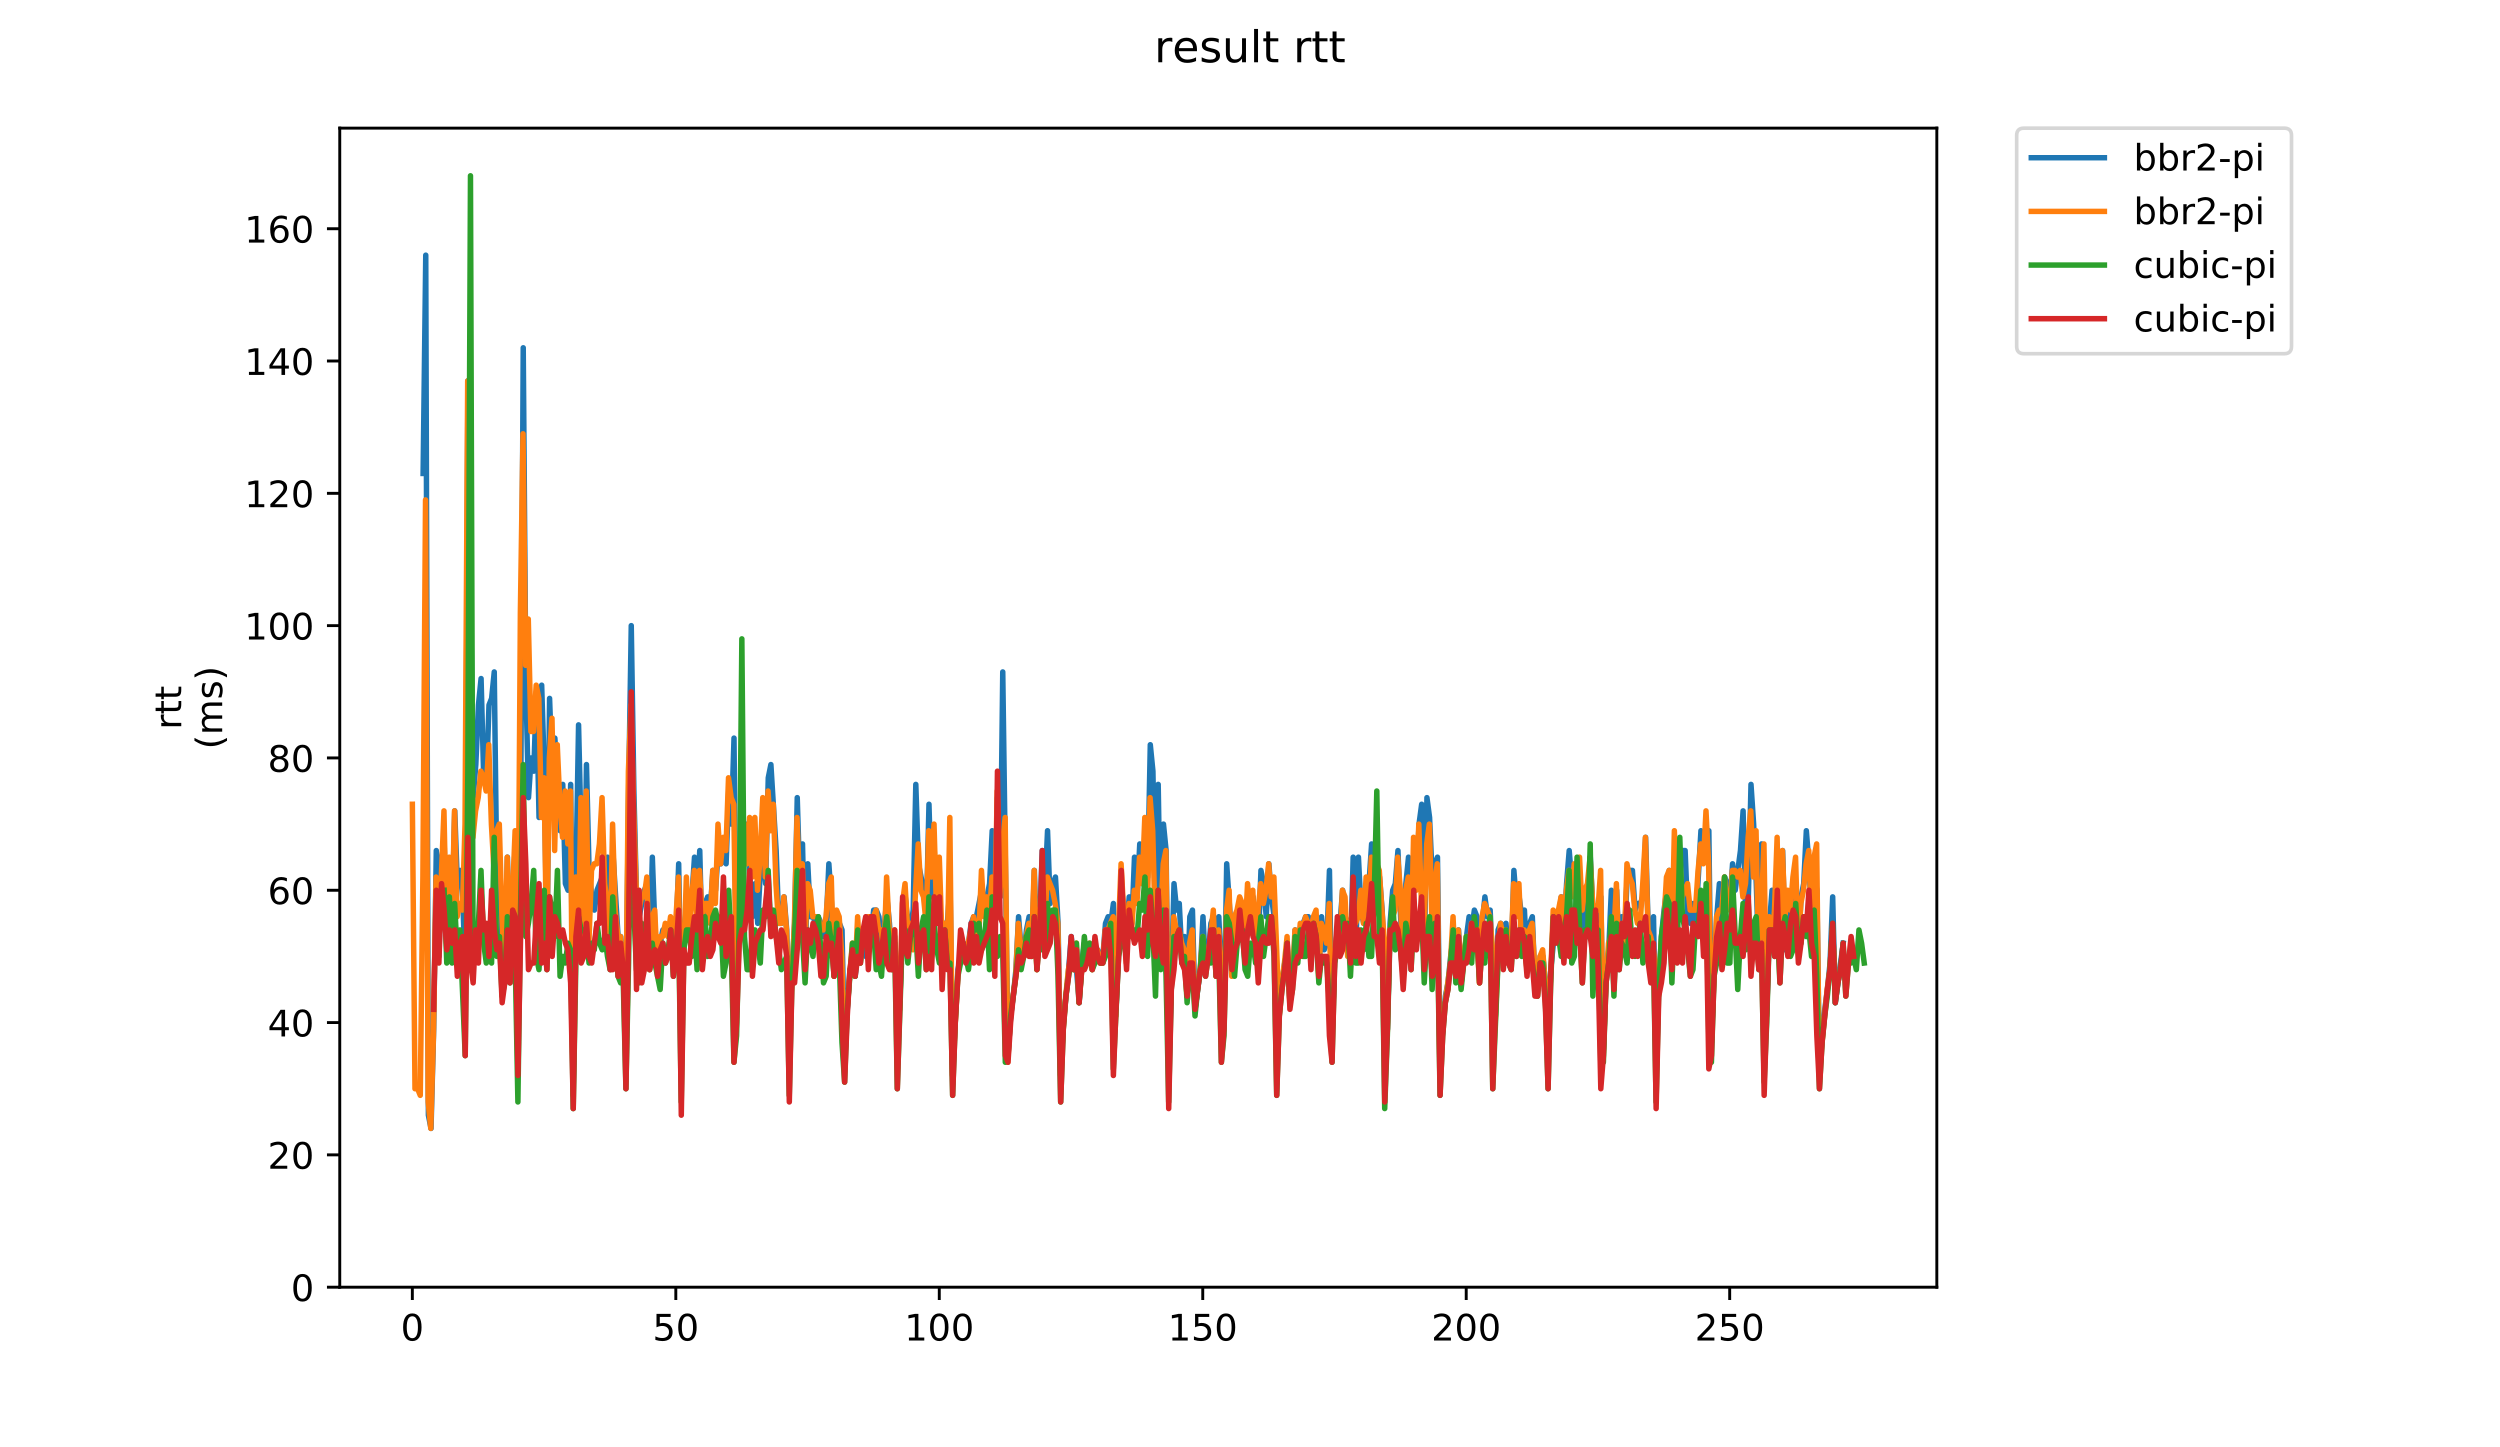<?xml version="1.0" encoding="utf-8" standalone="no"?>
<!DOCTYPE svg PUBLIC "-//W3C//DTD SVG 1.1//EN"
  "http://www.w3.org/Graphics/SVG/1.1/DTD/svg11.dtd">
<!-- Created with matplotlib (https://matplotlib.org/) -->
<svg height="396pt" version="1.1" viewBox="0 0 684 396" width="684pt" xmlns="http://www.w3.org/2000/svg" xmlns:xlink="http://www.w3.org/1999/xlink">
 <defs>
  <style type="text/css">
*{stroke-linecap:butt;stroke-linejoin:round;}
  </style>
 </defs>
 <g id="figure_1">
  <g id="patch_1">
   <path d="M 0 396 
L 684 396 
L 684 0 
L 0 0 
z
" style="fill:#ffffff;"/>
  </g>
  <g id="axes_1">
   <g id="patch_2">
    <path d="M 92.957 352.174 
L 529.913 352.174 
L 529.913 35.062 
L 92.957 35.062 
z
" style="fill:#ffffff;"/>
   </g>
   <g id="matplotlib.axis_1">
    <g id="xtick_1">
     <g id="line2d_1">
      <defs>
       <path d="M 0 0 
L 0 3.5 
" id="md318e34981" style="stroke:#000000;stroke-width:0.8;"/>
      </defs>
      <g>
       <use style="stroke:#000000;stroke-width:0.8;" x="112.816" xlink:href="#md318e34981" y="352.174"/>
      </g>
     </g>
     <g id="text_1">
      <!-- 0 -->
      <defs>
       <path d="M 31.781 66.406 
Q 24.172 66.406 20.328 58.906 
Q 16.5 51.422 16.5 36.375 
Q 16.5 21.391 20.328 13.891 
Q 24.172 6.391 31.781 6.391 
Q 39.453 6.391 43.281 13.891 
Q 47.125 21.391 47.125 36.375 
Q 47.125 51.422 43.281 58.906 
Q 39.453 66.406 31.781 66.406 
z
M 31.781 74.219 
Q 44.047 74.219 50.516 64.516 
Q 56.984 54.828 56.984 36.375 
Q 56.984 17.969 50.516 8.266 
Q 44.047 -1.422 31.781 -1.422 
Q 19.531 -1.422 13.062 8.266 
Q 6.594 17.969 6.594 36.375 
Q 6.594 54.828 13.062 64.516 
Q 19.531 74.219 31.781 74.219 
z
" id="DejaVuSans-48"/>
      </defs>
      <g transform="translate(109.635 366.773)scale(0.1 -0.1)">
       <use xlink:href="#DejaVuSans-48"/>
      </g>
     </g>
    </g>
    <g id="xtick_2">
     <g id="line2d_2">
      <g>
       <use style="stroke:#000000;stroke-width:0.8;" x="184.901" xlink:href="#md318e34981" y="352.174"/>
      </g>
     </g>
     <g id="text_2">
      <!-- 50 -->
      <defs>
       <path d="M 10.797 72.906 
L 49.516 72.906 
L 49.516 64.594 
L 19.828 64.594 
L 19.828 46.734 
Q 21.969 47.469 24.109 47.828 
Q 26.266 48.188 28.422 48.188 
Q 40.625 48.188 47.75 41.5 
Q 54.891 34.812 54.891 23.391 
Q 54.891 11.625 47.562 5.094 
Q 40.234 -1.422 26.906 -1.422 
Q 22.312 -1.422 17.547 -0.641 
Q 12.797 0.141 7.719 1.703 
L 7.719 11.625 
Q 12.109 9.234 16.797 8.062 
Q 21.484 6.891 26.703 6.891 
Q 35.156 6.891 40.078 11.328 
Q 45.016 15.766 45.016 23.391 
Q 45.016 31 40.078 35.438 
Q 35.156 39.891 26.703 39.891 
Q 22.75 39.891 18.812 39.016 
Q 14.891 38.141 10.797 36.281 
z
" id="DejaVuSans-53"/>
      </defs>
      <g transform="translate(178.539 366.773)scale(0.1 -0.1)">
       <use xlink:href="#DejaVuSans-53"/>
       <use x="63.623" xlink:href="#DejaVuSans-48"/>
      </g>
     </g>
    </g>
    <g id="xtick_3">
     <g id="line2d_3">
      <g>
       <use style="stroke:#000000;stroke-width:0.8;" x="256.986" xlink:href="#md318e34981" y="352.174"/>
      </g>
     </g>
     <g id="text_3">
      <!-- 100 -->
      <defs>
       <path d="M 12.406 8.297 
L 28.516 8.297 
L 28.516 63.922 
L 10.984 60.406 
L 10.984 69.391 
L 28.422 72.906 
L 38.281 72.906 
L 38.281 8.297 
L 54.391 8.297 
L 54.391 0 
L 12.406 0 
z
" id="DejaVuSans-49"/>
      </defs>
      <g transform="translate(247.443 366.773)scale(0.1 -0.1)">
       <use xlink:href="#DejaVuSans-49"/>
       <use x="63.623" xlink:href="#DejaVuSans-48"/>
       <use x="127.246" xlink:href="#DejaVuSans-48"/>
      </g>
     </g>
    </g>
    <g id="xtick_4">
     <g id="line2d_4">
      <g>
       <use style="stroke:#000000;stroke-width:0.8;" x="329.072" xlink:href="#md318e34981" y="352.174"/>
      </g>
     </g>
     <g id="text_4">
      <!-- 150 -->
      <g transform="translate(319.528 366.773)scale(0.1 -0.1)">
       <use xlink:href="#DejaVuSans-49"/>
       <use x="63.623" xlink:href="#DejaVuSans-53"/>
       <use x="127.246" xlink:href="#DejaVuSans-48"/>
      </g>
     </g>
    </g>
    <g id="xtick_5">
     <g id="line2d_5">
      <g>
       <use style="stroke:#000000;stroke-width:0.8;" x="401.157" xlink:href="#md318e34981" y="352.174"/>
      </g>
     </g>
     <g id="text_5">
      <!-- 200 -->
      <defs>
       <path d="M 19.188 8.297 
L 53.609 8.297 
L 53.609 0 
L 7.328 0 
L 7.328 8.297 
Q 12.938 14.109 22.625 23.891 
Q 32.328 33.688 34.812 36.531 
Q 39.547 41.844 41.422 45.531 
Q 43.312 49.219 43.312 52.781 
Q 43.312 58.594 39.234 62.25 
Q 35.156 65.922 28.609 65.922 
Q 23.969 65.922 18.812 64.312 
Q 13.672 62.703 7.812 59.422 
L 7.812 69.391 
Q 13.766 71.781 18.938 73 
Q 24.125 74.219 28.422 74.219 
Q 39.75 74.219 46.484 68.547 
Q 53.219 62.891 53.219 53.422 
Q 53.219 48.922 51.531 44.891 
Q 49.859 40.875 45.406 35.406 
Q 44.188 33.984 37.641 27.219 
Q 31.109 20.453 19.188 8.297 
z
" id="DejaVuSans-50"/>
      </defs>
      <g transform="translate(391.613 366.773)scale(0.1 -0.1)">
       <use xlink:href="#DejaVuSans-50"/>
       <use x="63.623" xlink:href="#DejaVuSans-48"/>
       <use x="127.246" xlink:href="#DejaVuSans-48"/>
      </g>
     </g>
    </g>
    <g id="xtick_6">
     <g id="line2d_6">
      <g>
       <use style="stroke:#000000;stroke-width:0.8;" x="473.242" xlink:href="#md318e34981" y="352.174"/>
      </g>
     </g>
     <g id="text_6">
      <!-- 250 -->
      <g transform="translate(463.698 366.773)scale(0.1 -0.1)">
       <use xlink:href="#DejaVuSans-50"/>
       <use x="63.623" xlink:href="#DejaVuSans-53"/>
       <use x="127.246" xlink:href="#DejaVuSans-48"/>
      </g>
     </g>
    </g>
   </g>
   <g id="matplotlib.axis_2">
    <g id="ytick_1">
     <g id="line2d_7">
      <defs>
       <path d="M 0 0 
L -3.5 0 
" id="m66e159fa4d" style="stroke:#000000;stroke-width:0.8;"/>
      </defs>
      <g>
       <use style="stroke:#000000;stroke-width:0.8;" x="92.957" xlink:href="#m66e159fa4d" y="352.174"/>
      </g>
     </g>
     <g id="text_7">
      <!-- 0 -->
      <g transform="translate(79.595 355.973)scale(0.1 -0.1)">
       <use xlink:href="#DejaVuSans-48"/>
      </g>
     </g>
    </g>
    <g id="ytick_2">
     <g id="line2d_8">
      <g>
       <use style="stroke:#000000;stroke-width:0.8;" x="92.957" xlink:href="#m66e159fa4d" y="315.974"/>
      </g>
     </g>
     <g id="text_8">
      <!-- 20 -->
      <g transform="translate(73.233 319.773)scale(0.1 -0.1)">
       <use xlink:href="#DejaVuSans-50"/>
       <use x="63.623" xlink:href="#DejaVuSans-48"/>
      </g>
     </g>
    </g>
    <g id="ytick_3">
     <g id="line2d_9">
      <g>
       <use style="stroke:#000000;stroke-width:0.8;" x="92.957" xlink:href="#m66e159fa4d" y="279.774"/>
      </g>
     </g>
     <g id="text_9">
      <!-- 40 -->
      <defs>
       <path d="M 37.797 64.312 
L 12.891 25.391 
L 37.797 25.391 
z
M 35.203 72.906 
L 47.609 72.906 
L 47.609 25.391 
L 58.016 25.391 
L 58.016 17.188 
L 47.609 17.188 
L 47.609 0 
L 37.797 0 
L 37.797 17.188 
L 4.891 17.188 
L 4.891 26.703 
z
" id="DejaVuSans-52"/>
      </defs>
      <g transform="translate(73.233 283.573)scale(0.1 -0.1)">
       <use xlink:href="#DejaVuSans-52"/>
       <use x="63.623" xlink:href="#DejaVuSans-48"/>
      </g>
     </g>
    </g>
    <g id="ytick_4">
     <g id="line2d_10">
      <g>
       <use style="stroke:#000000;stroke-width:0.8;" x="92.957" xlink:href="#m66e159fa4d" y="243.574"/>
      </g>
     </g>
     <g id="text_10">
      <!-- 60 -->
      <defs>
       <path d="M 33.016 40.375 
Q 26.375 40.375 22.484 35.828 
Q 18.609 31.297 18.609 23.391 
Q 18.609 15.531 22.484 10.953 
Q 26.375 6.391 33.016 6.391 
Q 39.656 6.391 43.531 10.953 
Q 47.406 15.531 47.406 23.391 
Q 47.406 31.297 43.531 35.828 
Q 39.656 40.375 33.016 40.375 
z
M 52.594 71.297 
L 52.594 62.312 
Q 48.875 64.062 45.094 64.984 
Q 41.312 65.922 37.594 65.922 
Q 27.828 65.922 22.672 59.328 
Q 17.531 52.734 16.797 39.406 
Q 19.672 43.656 24.016 45.922 
Q 28.375 48.188 33.594 48.188 
Q 44.578 48.188 50.953 41.516 
Q 57.328 34.859 57.328 23.391 
Q 57.328 12.156 50.688 5.359 
Q 44.047 -1.422 33.016 -1.422 
Q 20.359 -1.422 13.672 8.266 
Q 6.984 17.969 6.984 36.375 
Q 6.984 53.656 15.188 63.938 
Q 23.391 74.219 37.203 74.219 
Q 40.922 74.219 44.703 73.484 
Q 48.484 72.75 52.594 71.297 
z
" id="DejaVuSans-54"/>
      </defs>
      <g transform="translate(73.233 247.374)scale(0.1 -0.1)">
       <use xlink:href="#DejaVuSans-54"/>
       <use x="63.623" xlink:href="#DejaVuSans-48"/>
      </g>
     </g>
    </g>
    <g id="ytick_5">
     <g id="line2d_11">
      <g>
       <use style="stroke:#000000;stroke-width:0.8;" x="92.957" xlink:href="#m66e159fa4d" y="207.374"/>
      </g>
     </g>
     <g id="text_11">
      <!-- 80 -->
      <defs>
       <path d="M 31.781 34.625 
Q 24.75 34.625 20.719 30.859 
Q 16.703 27.094 16.703 20.516 
Q 16.703 13.922 20.719 10.156 
Q 24.75 6.391 31.781 6.391 
Q 38.812 6.391 42.859 10.172 
Q 46.922 13.969 46.922 20.516 
Q 46.922 27.094 42.891 30.859 
Q 38.875 34.625 31.781 34.625 
z
M 21.922 38.812 
Q 15.578 40.375 12.031 44.719 
Q 8.5 49.078 8.5 55.328 
Q 8.5 64.062 14.719 69.141 
Q 20.953 74.219 31.781 74.219 
Q 42.672 74.219 48.875 69.141 
Q 55.078 64.062 55.078 55.328 
Q 55.078 49.078 51.531 44.719 
Q 48 40.375 41.703 38.812 
Q 48.828 37.156 52.797 32.312 
Q 56.781 27.484 56.781 20.516 
Q 56.781 9.906 50.312 4.234 
Q 43.844 -1.422 31.781 -1.422 
Q 19.734 -1.422 13.25 4.234 
Q 6.781 9.906 6.781 20.516 
Q 6.781 27.484 10.781 32.312 
Q 14.797 37.156 21.922 38.812 
z
M 18.312 54.391 
Q 18.312 48.734 21.844 45.562 
Q 25.391 42.391 31.781 42.391 
Q 38.141 42.391 41.719 45.562 
Q 45.312 48.734 45.312 54.391 
Q 45.312 60.062 41.719 63.234 
Q 38.141 66.406 31.781 66.406 
Q 25.391 66.406 21.844 63.234 
Q 18.312 60.062 18.312 54.391 
z
" id="DejaVuSans-56"/>
      </defs>
      <g transform="translate(73.233 211.174)scale(0.1 -0.1)">
       <use xlink:href="#DejaVuSans-56"/>
       <use x="63.623" xlink:href="#DejaVuSans-48"/>
      </g>
     </g>
    </g>
    <g id="ytick_6">
     <g id="line2d_12">
      <g>
       <use style="stroke:#000000;stroke-width:0.8;" x="92.957" xlink:href="#m66e159fa4d" y="171.174"/>
      </g>
     </g>
     <g id="text_12">
      <!-- 100 -->
      <g transform="translate(66.87 174.974)scale(0.1 -0.1)">
       <use xlink:href="#DejaVuSans-49"/>
       <use x="63.623" xlink:href="#DejaVuSans-48"/>
       <use x="127.246" xlink:href="#DejaVuSans-48"/>
      </g>
     </g>
    </g>
    <g id="ytick_7">
     <g id="line2d_13">
      <g>
       <use style="stroke:#000000;stroke-width:0.8;" x="92.957" xlink:href="#m66e159fa4d" y="134.974"/>
      </g>
     </g>
     <g id="text_13">
      <!-- 120 -->
      <g transform="translate(66.87 138.774)scale(0.1 -0.1)">
       <use xlink:href="#DejaVuSans-49"/>
       <use x="63.623" xlink:href="#DejaVuSans-50"/>
       <use x="127.246" xlink:href="#DejaVuSans-48"/>
      </g>
     </g>
    </g>
    <g id="ytick_8">
     <g id="line2d_14">
      <g>
       <use style="stroke:#000000;stroke-width:0.8;" x="92.957" xlink:href="#m66e159fa4d" y="98.774"/>
      </g>
     </g>
     <g id="text_14">
      <!-- 140 -->
      <g transform="translate(66.87 102.574)scale(0.1 -0.1)">
       <use xlink:href="#DejaVuSans-49"/>
       <use x="63.623" xlink:href="#DejaVuSans-52"/>
       <use x="127.246" xlink:href="#DejaVuSans-48"/>
      </g>
     </g>
    </g>
    <g id="ytick_9">
     <g id="line2d_15">
      <g>
       <use style="stroke:#000000;stroke-width:0.8;" x="92.957" xlink:href="#m66e159fa4d" y="62.574"/>
      </g>
     </g>
     <g id="text_15">
      <!-- 160 -->
      <g transform="translate(66.87 66.374)scale(0.1 -0.1)">
       <use xlink:href="#DejaVuSans-49"/>
       <use x="63.623" xlink:href="#DejaVuSans-54"/>
       <use x="127.246" xlink:href="#DejaVuSans-48"/>
      </g>
     </g>
    </g>
    <g id="text_16">
     <!-- rtt -->
     <defs>
      <path d="M 41.109 46.297 
Q 39.594 47.172 37.812 47.578 
Q 36.031 48 33.891 48 
Q 26.266 48 22.188 43.047 
Q 18.109 38.094 18.109 28.812 
L 18.109 0 
L 9.078 0 
L 9.078 54.688 
L 18.109 54.688 
L 18.109 46.188 
Q 20.953 51.172 25.484 53.578 
Q 30.031 56 36.531 56 
Q 37.453 56 38.578 55.875 
Q 39.703 55.766 41.062 55.516 
z
" id="DejaVuSans-114"/>
      <path d="M 18.312 70.219 
L 18.312 54.688 
L 36.812 54.688 
L 36.812 47.703 
L 18.312 47.703 
L 18.312 18.016 
Q 18.312 11.328 20.141 9.422 
Q 21.969 7.516 27.594 7.516 
L 36.812 7.516 
L 36.812 0 
L 27.594 0 
Q 17.188 0 13.234 3.875 
Q 9.281 7.766 9.281 18.016 
L 9.281 47.703 
L 2.688 47.703 
L 2.688 54.688 
L 9.281 54.688 
L 9.281 70.219 
z
" id="DejaVuSans-116"/>
     </defs>
     <g transform="translate(49.593 199.594)rotate(-90)scale(0.1 -0.1)">
      <use xlink:href="#DejaVuSans-114"/>
      <use x="41.113" xlink:href="#DejaVuSans-116"/>
      <use x="80.322" xlink:href="#DejaVuSans-116"/>
     </g>
     <!-- (ms) -->
     <defs>
      <path d="M 31 75.875 
Q 24.469 64.656 21.281 53.656 
Q 18.109 42.672 18.109 31.391 
Q 18.109 20.125 21.312 9.062 
Q 24.516 -2 31 -13.188 
L 23.188 -13.188 
Q 15.875 -1.703 12.234 9.375 
Q 8.594 20.453 8.594 31.391 
Q 8.594 42.281 12.203 53.312 
Q 15.828 64.359 23.188 75.875 
z
" id="DejaVuSans-40"/>
      <path d="M 52 44.188 
Q 55.375 50.25 60.062 53.125 
Q 64.75 56 71.094 56 
Q 79.641 56 84.281 50.016 
Q 88.922 44.047 88.922 33.016 
L 88.922 0 
L 79.891 0 
L 79.891 32.719 
Q 79.891 40.578 77.094 44.375 
Q 74.312 48.188 68.609 48.188 
Q 61.625 48.188 57.562 43.547 
Q 53.516 38.922 53.516 30.906 
L 53.516 0 
L 44.484 0 
L 44.484 32.719 
Q 44.484 40.625 41.703 44.406 
Q 38.922 48.188 33.109 48.188 
Q 26.219 48.188 22.156 43.531 
Q 18.109 38.875 18.109 30.906 
L 18.109 0 
L 9.078 0 
L 9.078 54.688 
L 18.109 54.688 
L 18.109 46.188 
Q 21.188 51.219 25.484 53.609 
Q 29.781 56 35.688 56 
Q 41.656 56 45.828 52.969 
Q 50 49.953 52 44.188 
z
" id="DejaVuSans-109"/>
      <path d="M 44.281 53.078 
L 44.281 44.578 
Q 40.484 46.531 36.375 47.5 
Q 32.281 48.484 27.875 48.484 
Q 21.188 48.484 17.844 46.438 
Q 14.5 44.391 14.5 40.281 
Q 14.5 37.156 16.891 35.375 
Q 19.281 33.594 26.516 31.984 
L 29.594 31.297 
Q 39.156 29.25 43.188 25.516 
Q 47.219 21.781 47.219 15.094 
Q 47.219 7.469 41.188 3.016 
Q 35.156 -1.422 24.609 -1.422 
Q 20.219 -1.422 15.453 -0.562 
Q 10.688 0.297 5.422 2 
L 5.422 11.281 
Q 10.406 8.688 15.234 7.391 
Q 20.062 6.109 24.812 6.109 
Q 31.156 6.109 34.562 8.281 
Q 37.984 10.453 37.984 14.406 
Q 37.984 18.062 35.516 20.016 
Q 33.062 21.969 24.703 23.781 
L 21.578 24.516 
Q 13.234 26.266 9.516 29.906 
Q 5.812 33.547 5.812 39.891 
Q 5.812 47.609 11.281 51.797 
Q 16.75 56 26.812 56 
Q 31.781 56 36.172 55.266 
Q 40.578 54.547 44.281 53.078 
z
" id="DejaVuSans-115"/>
      <path d="M 8.016 75.875 
L 15.828 75.875 
Q 23.141 64.359 26.781 53.312 
Q 30.422 42.281 30.422 31.391 
Q 30.422 20.453 26.781 9.375 
Q 23.141 -1.703 15.828 -13.188 
L 8.016 -13.188 
Q 14.5 -2 17.703 9.062 
Q 20.906 20.125 20.906 31.391 
Q 20.906 42.672 17.703 53.656 
Q 14.5 64.656 8.016 75.875 
z
" id="DejaVuSans-41"/>
     </defs>
     <g transform="translate(60.79 204.995)rotate(-90)scale(0.1 -0.1)">
      <use xlink:href="#DejaVuSans-40"/>
      <use x="39.014" xlink:href="#DejaVuSans-109"/>
      <use x="136.426" xlink:href="#DejaVuSans-115"/>
      <use x="188.525" xlink:href="#DejaVuSans-41"/>
     </g>
    </g>
   </g>
   <g id="line2d_16">
    <path clip-path="url(#p36f4ead7b4)" d="M 115.765 129.544 
L 116.485 69.814 
L 117.206 305.114 
L 117.927 308.734 
L 118.648 281.584 
L 119.369 232.714 
L 120.09 261.674 
L 120.81 234.524 
L 121.531 230.904 
L 122.252 256.244 
L 122.973 239.954 
L 123.694 250.814 
L 124.415 221.854 
L 125.136 241.764 
L 125.856 238.144 
L 126.577 245.384 
L 127.298 265.294 
L 128.019 104.204 
L 129.461 218.234 
L 130.182 209.184 
L 130.902 192.894 
L 131.623 185.654 
L 132.344 212.804 
L 133.065 214.614 
L 133.786 192.894 
L 134.507 191.084 
L 135.227 183.844 
L 135.948 241.764 
L 136.669 241.764 
L 137.39 259.864 
L 138.111 265.294 
L 138.832 234.524 
L 139.553 267.104 
L 140.273 245.384 
L 140.994 230.904 
L 141.715 261.674 
L 142.436 225.474 
L 143.157 95.154 
L 143.878 187.464 
L 144.599 218.234 
L 145.319 207.374 
L 146.04 210.994 
L 146.761 189.274 
L 147.482 223.664 
L 148.203 187.464 
L 148.924 210.994 
L 149.645 261.674 
L 150.365 191.084 
L 151.086 210.994 
L 151.807 201.944 
L 152.528 212.804 
L 153.249 227.284 
L 153.97 214.614 
L 154.69 241.764 
L 155.411 243.574 
L 156.132 214.614 
L 156.853 296.064 
L 157.574 239.954 
L 158.295 198.324 
L 159.736 259.864 
L 160.457 209.184 
L 161.178 238.144 
L 161.899 245.384 
L 162.62 249.004 
L 163.341 243.574 
L 165.503 238.144 
L 166.224 234.524 
L 166.945 261.674 
L 167.666 232.714 
L 169.107 256.244 
L 169.828 256.244 
L 170.549 265.294 
L 171.27 276.154 
L 171.991 216.424 
L 172.712 171.174 
L 173.433 216.424 
L 174.153 245.384 
L 174.874 250.814 
L 176.316 243.574 
L 177.037 241.764 
L 177.758 263.484 
L 178.479 234.524 
L 179.199 254.434 
L 179.92 265.294 
L 180.641 258.054 
L 181.362 254.434 
L 183.525 254.434 
L 184.245 256.244 
L 184.966 256.244 
L 185.687 236.334 
L 186.408 281.584 
L 187.129 256.244 
L 187.85 247.194 
L 188.57 245.384 
L 189.291 245.384 
L 190.012 234.524 
L 190.733 245.384 
L 191.454 232.714 
L 192.175 261.674 
L 192.896 247.194 
L 193.616 245.384 
L 194.337 249.004 
L 195.058 238.144 
L 195.779 243.574 
L 196.5 232.714 
L 197.221 236.334 
L 197.942 234.524 
L 198.662 236.334 
L 199.383 216.424 
L 200.104 225.474 
L 200.825 201.944 
L 201.546 276.154 
L 202.267 243.574 
L 202.988 243.574 
L 203.708 229.094 
L 204.429 225.474 
L 205.15 239.954 
L 205.871 250.814 
L 206.592 241.764 
L 207.313 252.624 
L 208.033 238.144 
L 208.754 230.904 
L 209.475 241.764 
L 210.196 212.804 
L 210.917 209.184 
L 212.359 232.714 
L 213.079 252.624 
L 213.8 252.624 
L 214.521 245.384 
L 215.242 254.434 
L 215.963 287.014 
L 216.684 265.294 
L 217.405 252.624 
L 218.125 218.234 
L 218.846 241.764 
L 219.567 230.904 
L 220.288 263.484 
L 221.009 236.334 
L 221.73 250.814 
L 222.45 250.814 
L 223.171 252.624 
L 223.892 250.814 
L 224.613 252.624 
L 225.334 256.244 
L 226.055 252.624 
L 226.776 236.334 
L 227.496 247.194 
L 228.217 265.294 
L 228.938 250.814 
L 230.38 254.434 
L 231.101 290.634 
L 231.822 276.154 
L 232.542 265.294 
L 233.263 265.294 
L 233.984 267.104 
L 234.705 259.864 
L 235.426 261.674 
L 236.147 258.054 
L 236.868 261.674 
L 237.588 250.814 
L 238.309 256.244 
L 239.03 249.004 
L 239.751 249.004 
L 240.472 250.814 
L 241.193 258.054 
L 241.913 254.434 
L 242.634 245.384 
L 243.355 252.624 
L 244.076 263.484 
L 244.797 256.244 
L 245.518 279.774 
L 246.239 272.534 
L 246.959 252.624 
L 247.68 245.384 
L 248.401 252.624 
L 249.122 254.434 
L 249.843 249.004 
L 250.564 214.614 
L 251.285 236.334 
L 252.726 243.574 
L 253.447 250.814 
L 254.168 220.044 
L 254.889 245.384 
L 255.61 232.714 
L 256.33 249.004 
L 257.051 247.194 
L 257.772 256.244 
L 258.493 252.624 
L 259.214 252.624 
L 259.935 241.764 
L 260.656 294.254 
L 261.376 277.964 
L 262.097 265.294 
L 263.539 258.054 
L 264.26 261.674 
L 264.981 258.054 
L 265.702 252.624 
L 266.422 250.814 
L 267.143 250.814 
L 268.585 243.574 
L 269.306 249.004 
L 270.748 241.764 
L 271.468 227.284 
L 272.189 247.194 
L 272.91 218.234 
L 273.631 245.384 
L 274.352 183.844 
L 275.793 288.824 
L 276.514 277.964 
L 277.235 272.534 
L 277.956 265.294 
L 278.677 250.814 
L 279.398 259.864 
L 280.119 261.674 
L 280.839 254.434 
L 281.56 250.814 
L 282.281 259.864 
L 283.002 238.144 
L 283.723 263.484 
L 284.444 252.624 
L 285.165 232.714 
L 285.885 243.574 
L 286.606 227.284 
L 287.327 247.194 
L 288.048 241.764 
L 288.769 239.954 
L 289.49 252.624 
L 290.21 294.254 
L 290.931 279.774 
L 292.373 265.294 
L 293.094 256.244 
L 293.815 263.484 
L 294.536 265.294 
L 295.256 274.344 
L 295.977 263.484 
L 296.698 258.054 
L 297.419 263.484 
L 298.14 259.864 
L 298.861 263.484 
L 300.302 259.864 
L 301.023 261.674 
L 301.744 261.674 
L 302.465 252.624 
L 303.186 250.814 
L 303.907 252.624 
L 304.628 247.194 
L 305.348 276.154 
L 306.79 241.764 
L 307.511 250.814 
L 308.232 254.434 
L 308.953 245.384 
L 309.673 252.624 
L 310.394 234.524 
L 311.115 245.384 
L 311.836 230.904 
L 312.557 241.764 
L 313.278 232.714 
L 313.999 239.954 
L 314.719 203.754 
L 315.44 210.994 
L 316.161 252.624 
L 316.882 214.614 
L 317.603 258.054 
L 318.324 225.474 
L 319.045 232.714 
L 319.765 294.254 
L 321.207 241.764 
L 321.928 249.004 
L 322.649 247.194 
L 323.37 261.674 
L 324.09 256.244 
L 324.811 272.534 
L 325.532 250.814 
L 326.253 249.004 
L 326.974 276.154 
L 328.416 265.294 
L 329.136 250.814 
L 329.857 265.294 
L 330.578 261.674 
L 331.299 252.624 
L 332.02 250.814 
L 332.741 265.294 
L 333.462 250.814 
L 334.182 267.104 
L 334.903 277.964 
L 335.624 236.334 
L 337.066 258.054 
L 337.787 258.054 
L 338.508 250.814 
L 339.949 247.194 
L 340.67 249.004 
L 341.391 252.624 
L 342.833 245.384 
L 343.553 252.624 
L 344.274 258.054 
L 344.995 238.144 
L 345.716 241.764 
L 346.437 250.814 
L 347.158 236.334 
L 347.879 245.384 
L 348.599 250.814 
L 349.32 287.014 
L 350.041 276.154 
L 350.762 268.914 
L 351.483 263.484 
L 352.204 259.864 
L 352.925 274.344 
L 353.645 268.914 
L 354.366 254.434 
L 355.087 261.674 
L 355.808 254.434 
L 357.25 250.814 
L 357.971 250.814 
L 358.691 256.244 
L 359.412 252.624 
L 360.133 250.814 
L 360.854 265.294 
L 361.575 250.814 
L 362.296 259.864 
L 363.016 258.054 
L 363.737 238.144 
L 364.458 283.394 
L 365.179 261.674 
L 365.9 254.434 
L 366.621 252.624 
L 367.342 243.574 
L 368.062 250.814 
L 368.783 252.624 
L 369.504 261.674 
L 370.225 234.524 
L 370.946 259.864 
L 371.667 234.524 
L 372.388 249.004 
L 373.108 252.624 
L 373.829 243.574 
L 374.55 241.764 
L 375.271 230.904 
L 375.992 243.574 
L 376.713 247.194 
L 377.433 239.954 
L 378.154 249.004 
L 379.596 281.584 
L 380.317 252.624 
L 381.038 243.574 
L 381.759 241.764 
L 382.479 232.714 
L 383.2 250.814 
L 383.921 265.294 
L 384.642 241.764 
L 385.363 234.524 
L 386.084 261.674 
L 386.805 241.764 
L 387.525 241.764 
L 388.246 225.474 
L 388.967 220.044 
L 389.688 263.484 
L 390.409 218.234 
L 391.13 223.664 
L 391.851 239.954 
L 392.571 236.334 
L 393.292 234.524 
L 394.013 292.444 
L 394.734 281.584 
L 395.455 272.534 
L 396.176 268.914 
L 396.896 261.674 
L 397.617 256.244 
L 398.338 267.104 
L 399.059 254.434 
L 399.78 268.914 
L 400.501 261.674 
L 401.942 250.814 
L 402.663 254.434 
L 403.384 249.004 
L 404.105 250.814 
L 404.826 267.104 
L 405.547 252.624 
L 406.268 245.384 
L 406.988 250.814 
L 407.709 249.004 
L 408.43 265.294 
L 409.151 277.964 
L 409.872 254.434 
L 410.593 252.624 
L 411.313 254.434 
L 412.034 252.624 
L 412.755 261.674 
L 413.476 263.484 
L 414.197 238.144 
L 414.918 247.194 
L 415.639 245.384 
L 416.359 250.814 
L 417.08 249.004 
L 417.801 263.484 
L 418.522 252.624 
L 419.243 250.814 
L 419.964 268.914 
L 420.685 270.724 
L 421.405 261.674 
L 422.126 261.674 
L 422.847 268.914 
L 423.568 285.204 
L 424.289 265.294 
L 425.731 250.814 
L 426.451 250.814 
L 427.172 245.384 
L 427.893 256.244 
L 428.614 241.764 
L 429.335 232.714 
L 430.056 241.764 
L 430.776 238.144 
L 431.497 250.814 
L 432.218 239.954 
L 432.939 261.674 
L 433.66 243.574 
L 434.381 250.814 
L 435.102 234.524 
L 435.822 249.004 
L 436.543 252.624 
L 437.985 245.384 
L 438.706 287.014 
L 439.427 267.104 
L 440.148 259.864 
L 440.868 243.574 
L 441.589 268.914 
L 442.31 243.574 
L 443.031 261.674 
L 443.752 250.814 
L 444.473 256.244 
L 445.193 239.954 
L 445.914 238.144 
L 446.635 238.144 
L 447.356 249.004 
L 448.077 247.194 
L 448.798 247.194 
L 449.519 245.384 
L 450.239 229.094 
L 450.96 254.434 
L 451.681 258.054 
L 452.402 250.814 
L 453.123 294.254 
L 453.844 268.914 
L 454.565 256.244 
L 455.285 249.004 
L 456.727 238.144 
L 457.448 256.244 
L 458.169 234.524 
L 458.89 252.624 
L 459.611 234.524 
L 460.331 232.714 
L 461.052 232.714 
L 461.773 250.814 
L 462.494 252.624 
L 463.215 247.194 
L 463.936 252.624 
L 465.377 227.284 
L 466.098 232.714 
L 466.819 234.524 
L 467.54 227.284 
L 468.261 285.204 
L 468.982 265.294 
L 469.702 250.814 
L 470.423 241.764 
L 471.144 254.434 
L 471.865 239.954 
L 472.586 241.764 
L 473.307 247.194 
L 474.028 236.334 
L 474.748 243.574 
L 476.19 232.714 
L 476.911 221.854 
L 477.632 250.814 
L 478.353 245.384 
L 479.073 214.614 
L 479.794 225.474 
L 480.515 241.764 
L 481.236 263.484 
L 481.957 230.904 
L 482.678 285.204 
L 483.399 276.154 
L 484.119 252.624 
L 484.84 243.574 
L 485.561 252.624 
L 486.282 241.764 
L 487.003 265.294 
L 487.724 232.714 
L 488.445 259.864 
L 489.165 249.004 
L 489.886 247.194 
L 490.607 249.004 
L 491.328 241.764 
L 492.049 259.864 
L 492.77 245.384 
L 493.491 241.764 
L 494.211 227.284 
L 494.932 236.334 
L 495.653 250.814 
L 496.374 239.954 
L 497.095 243.574 
L 497.816 294.254 
L 498.536 283.394 
L 499.257 276.154 
L 499.978 270.724 
L 500.699 263.484 
L 501.42 245.384 
L 502.141 274.344 
L 504.303 258.054 
L 504.303 258.054 
" style="fill:none;stroke:#1f77b4;stroke-linecap:square;stroke-width:1.5;"/>
   </g>
   <g id="line2d_17">
    <path clip-path="url(#p36f4ead7b4)" d="M 112.819 220.044 
L 113.54 297.874 
L 114.261 297.874 
L 114.982 299.684 
L 115.703 239.954 
L 116.423 136.784 
L 117.144 301.494 
L 117.865 308.734 
L 118.586 283.394 
L 119.307 239.954 
L 120.028 252.624 
L 120.748 239.954 
L 121.469 221.854 
L 122.19 258.054 
L 122.911 234.524 
L 123.632 252.624 
L 124.353 221.854 
L 125.074 250.814 
L 125.794 247.194 
L 126.515 249.004 
L 127.236 225.474 
L 127.957 104.204 
L 128.678 174.794 
L 129.399 229.094 
L 130.12 221.854 
L 130.84 218.234 
L 131.561 210.994 
L 132.282 212.804 
L 133.003 216.424 
L 133.724 203.754 
L 134.445 225.474 
L 135.165 238.144 
L 135.886 227.284 
L 136.607 225.474 
L 137.328 250.814 
L 138.049 267.104 
L 138.77 234.524 
L 139.491 258.054 
L 140.211 245.384 
L 140.932 227.284 
L 141.653 274.344 
L 142.374 167.554 
L 143.095 118.684 
L 143.816 182.034 
L 144.537 169.364 
L 145.257 200.134 
L 145.978 200.134 
L 146.699 187.464 
L 147.42 191.084 
L 148.141 223.664 
L 148.862 212.804 
L 149.583 261.674 
L 150.303 207.374 
L 151.024 196.514 
L 151.745 232.714 
L 152.466 203.754 
L 153.187 220.044 
L 153.908 229.094 
L 154.628 216.424 
L 155.349 230.904 
L 156.07 216.424 
L 156.791 299.684 
L 157.512 239.954 
L 158.233 258.054 
L 158.954 218.234 
L 159.674 261.674 
L 160.395 216.424 
L 161.116 258.054 
L 161.837 238.144 
L 162.558 236.334 
L 163.279 236.334 
L 164 230.904 
L 164.72 218.234 
L 165.441 241.764 
L 166.162 247.194 
L 166.883 263.484 
L 167.604 225.474 
L 168.325 249.004 
L 169.046 256.244 
L 169.766 256.244 
L 170.487 265.294 
L 171.208 281.584 
L 171.929 210.994 
L 172.65 192.894 
L 173.371 221.854 
L 174.091 243.574 
L 174.812 249.004 
L 175.533 245.384 
L 176.254 245.384 
L 176.975 239.954 
L 177.696 265.294 
L 178.417 250.814 
L 179.137 249.004 
L 179.858 265.294 
L 180.579 256.244 
L 181.3 256.244 
L 182.021 252.624 
L 182.742 256.244 
L 183.463 250.814 
L 184.183 263.484 
L 185.625 239.954 
L 186.346 277.964 
L 187.067 261.674 
L 187.788 239.954 
L 188.508 256.244 
L 189.229 245.384 
L 189.95 238.144 
L 190.671 252.624 
L 191.392 238.144 
L 192.113 250.814 
L 192.834 247.194 
L 193.554 247.194 
L 194.275 252.624 
L 194.996 238.144 
L 195.717 247.194 
L 196.438 225.474 
L 197.159 236.334 
L 197.88 229.094 
L 198.6 232.714 
L 199.321 212.804 
L 200.042 218.234 
L 200.763 220.044 
L 201.484 272.534 
L 202.205 241.764 
L 202.926 232.714 
L 203.646 225.474 
L 204.367 236.334 
L 205.088 223.664 
L 205.809 239.954 
L 206.53 223.664 
L 207.251 243.574 
L 207.971 234.524 
L 208.692 218.234 
L 209.413 239.954 
L 210.134 216.424 
L 210.855 227.284 
L 211.576 220.044 
L 212.297 241.764 
L 213.017 252.624 
L 213.738 252.624 
L 214.459 245.384 
L 215.18 254.434 
L 215.901 281.584 
L 216.622 268.914 
L 217.343 252.624 
L 218.063 223.664 
L 218.784 243.574 
L 219.505 236.334 
L 220.226 258.054 
L 220.947 241.764 
L 221.668 243.574 
L 222.388 250.814 
L 223.83 250.814 
L 224.551 254.434 
L 225.272 254.434 
L 225.993 250.814 
L 226.714 241.764 
L 227.434 239.954 
L 228.155 267.104 
L 228.876 249.004 
L 229.597 250.814 
L 230.318 261.674 
L 231.039 292.444 
L 231.76 276.154 
L 233.201 258.054 
L 233.922 267.104 
L 234.643 250.814 
L 235.364 263.484 
L 236.085 254.434 
L 236.806 254.434 
L 237.526 250.814 
L 238.968 250.814 
L 239.689 249.004 
L 240.41 254.434 
L 241.131 254.434 
L 241.851 261.674 
L 242.572 239.954 
L 243.293 254.434 
L 244.014 263.484 
L 244.735 254.434 
L 245.456 272.534 
L 246.177 276.154 
L 246.897 247.194 
L 247.618 241.764 
L 248.339 254.434 
L 249.06 252.624 
L 249.781 259.864 
L 250.502 243.574 
L 251.223 230.904 
L 251.943 243.574 
L 252.664 245.384 
L 253.385 252.624 
L 254.106 227.284 
L 254.827 239.954 
L 255.548 225.474 
L 256.268 250.814 
L 256.989 234.524 
L 257.71 256.244 
L 258.431 252.624 
L 259.152 263.484 
L 259.873 223.664 
L 260.594 294.254 
L 262.035 267.104 
L 262.756 261.674 
L 263.477 258.054 
L 264.198 261.674 
L 266.36 250.814 
L 267.081 254.434 
L 267.802 256.244 
L 268.523 238.144 
L 269.244 250.814 
L 269.965 245.384 
L 270.686 250.814 
L 271.406 239.954 
L 272.127 250.814 
L 272.848 216.424 
L 273.569 245.384 
L 274.29 230.904 
L 275.011 223.664 
L 275.731 290.634 
L 276.452 277.964 
L 277.894 267.104 
L 278.615 252.624 
L 279.336 259.864 
L 280.057 261.674 
L 280.777 256.244 
L 281.498 252.624 
L 282.219 259.864 
L 282.94 238.144 
L 283.661 265.294 
L 284.382 252.624 
L 285.103 243.574 
L 285.823 252.624 
L 286.544 239.954 
L 287.986 243.574 
L 288.707 247.194 
L 289.428 252.624 
L 290.148 294.254 
L 290.869 281.584 
L 291.59 272.534 
L 292.311 265.294 
L 293.032 261.674 
L 293.753 265.294 
L 294.474 258.054 
L 295.194 274.344 
L 295.915 265.294 
L 296.636 263.484 
L 297.357 263.484 
L 298.078 258.054 
L 298.799 265.294 
L 299.52 261.674 
L 300.24 259.864 
L 300.961 263.484 
L 301.682 263.484 
L 302.403 254.434 
L 303.124 254.434 
L 304.566 250.814 
L 305.286 277.964 
L 306.007 254.434 
L 306.728 236.334 
L 308.17 263.484 
L 308.891 247.194 
L 309.611 254.434 
L 310.332 243.574 
L 311.053 247.194 
L 311.774 234.524 
L 312.495 241.764 
L 313.216 223.664 
L 313.937 247.194 
L 314.657 218.234 
L 315.378 227.284 
L 316.099 254.434 
L 316.82 247.194 
L 317.541 250.814 
L 318.262 236.334 
L 318.983 232.714 
L 319.703 287.014 
L 320.424 270.724 
L 321.145 250.814 
L 321.866 254.434 
L 322.587 254.434 
L 323.308 258.054 
L 324.029 259.864 
L 324.749 272.534 
L 325.47 258.054 
L 326.191 254.434 
L 326.912 276.154 
L 328.354 265.294 
L 329.074 256.244 
L 329.795 265.294 
L 330.516 261.674 
L 331.237 256.244 
L 331.958 249.004 
L 332.679 267.104 
L 333.4 254.434 
L 334.841 277.964 
L 335.562 249.004 
L 336.283 243.574 
L 337.004 267.104 
L 337.725 250.814 
L 338.446 249.004 
L 339.166 245.384 
L 339.887 247.194 
L 340.608 256.244 
L 341.329 241.764 
L 342.05 250.814 
L 342.771 243.574 
L 343.491 261.674 
L 344.212 249.004 
L 344.933 241.764 
L 345.654 247.194 
L 346.375 243.574 
L 347.096 236.334 
L 347.817 245.384 
L 348.537 239.954 
L 349.979 277.964 
L 350.7 268.914 
L 351.421 263.484 
L 352.142 256.244 
L 352.863 274.344 
L 353.583 268.914 
L 354.304 254.434 
L 355.025 261.674 
L 355.746 252.624 
L 356.467 254.434 
L 357.188 250.814 
L 358.629 254.434 
L 359.35 250.814 
L 360.071 249.004 
L 360.792 267.104 
L 361.513 252.624 
L 362.234 254.434 
L 362.954 258.054 
L 363.675 247.194 
L 364.396 285.204 
L 365.117 263.484 
L 365.838 254.434 
L 366.559 259.864 
L 367.28 243.574 
L 368 245.384 
L 368.721 261.674 
L 369.442 254.434 
L 370.163 249.004 
L 370.884 252.624 
L 371.605 250.814 
L 372.326 243.574 
L 373.046 252.624 
L 373.767 239.954 
L 374.488 249.004 
L 375.209 234.524 
L 375.93 241.764 
L 376.651 236.334 
L 377.371 238.144 
L 378.092 249.004 
L 378.813 258.054 
L 379.534 283.394 
L 380.255 254.434 
L 380.976 250.814 
L 381.697 249.004 
L 382.417 234.524 
L 383.138 243.574 
L 383.859 267.104 
L 384.58 243.574 
L 385.301 239.954 
L 386.022 263.484 
L 386.743 229.094 
L 387.463 243.574 
L 388.184 225.474 
L 388.905 247.194 
L 389.626 254.434 
L 390.347 230.904 
L 391.068 225.474 
L 391.789 252.624 
L 392.509 241.764 
L 393.23 236.334 
L 393.951 292.444 
L 394.672 281.584 
L 395.393 274.344 
L 396.834 263.484 
L 397.555 250.814 
L 398.276 267.104 
L 398.997 254.434 
L 399.718 268.914 
L 400.439 261.674 
L 401.16 256.244 
L 401.88 259.864 
L 402.601 252.624 
L 403.322 252.624 
L 404.043 254.434 
L 404.764 268.914 
L 405.485 250.814 
L 406.206 247.194 
L 407.647 250.814 
L 408.368 259.864 
L 409.089 279.774 
L 409.81 263.484 
L 410.531 252.624 
L 411.251 256.244 
L 411.972 254.434 
L 412.693 263.484 
L 413.414 259.864 
L 414.135 241.764 
L 414.856 250.814 
L 415.577 241.764 
L 416.297 259.864 
L 417.018 254.434 
L 417.739 265.294 
L 418.46 254.434 
L 419.181 252.624 
L 419.902 265.294 
L 420.623 272.534 
L 421.343 261.674 
L 422.064 259.864 
L 422.785 268.914 
L 423.506 287.014 
L 424.948 249.004 
L 425.669 250.814 
L 426.389 249.004 
L 427.11 245.384 
L 427.831 254.434 
L 428.552 243.574 
L 429.273 238.144 
L 429.994 245.384 
L 430.714 236.334 
L 431.435 245.384 
L 432.156 234.524 
L 432.877 249.004 
L 433.598 243.574 
L 434.319 241.764 
L 435.04 234.524 
L 435.76 247.194 
L 436.481 249.004 
L 437.202 249.004 
L 437.923 238.144 
L 438.644 288.824 
L 439.365 268.914 
L 440.086 258.054 
L 440.806 256.244 
L 441.527 256.244 
L 442.248 241.764 
L 442.969 263.484 
L 443.69 256.244 
L 444.411 258.054 
L 445.132 236.334 
L 445.852 239.954 
L 446.573 241.764 
L 447.294 249.004 
L 448.015 252.624 
L 448.736 252.624 
L 449.457 241.764 
L 450.177 229.094 
L 450.898 254.434 
L 451.619 256.244 
L 452.34 259.864 
L 453.061 265.294 
L 453.782 272.534 
L 454.503 258.054 
L 455.223 252.624 
L 455.944 239.954 
L 456.665 238.144 
L 457.386 259.864 
L 458.107 227.284 
L 458.828 249.004 
L 459.549 236.334 
L 460.269 245.384 
L 461.711 241.764 
L 462.432 249.004 
L 463.874 249.004 
L 464.594 238.144 
L 465.315 230.904 
L 466.036 236.334 
L 466.757 221.854 
L 467.478 236.334 
L 468.199 285.204 
L 469.64 250.814 
L 470.361 249.004 
L 471.082 249.004 
L 471.803 239.954 
L 472.524 247.194 
L 473.245 249.004 
L 473.966 238.144 
L 474.686 238.144 
L 475.407 239.954 
L 476.128 238.144 
L 476.849 245.384 
L 477.57 241.764 
L 478.291 229.094 
L 479.012 221.854 
L 479.732 239.954 
L 480.453 227.284 
L 481.174 263.484 
L 481.895 249.004 
L 482.616 230.904 
L 483.337 277.964 
L 484.057 250.814 
L 484.778 259.864 
L 485.499 249.004 
L 486.22 229.094 
L 486.941 267.104 
L 487.662 232.714 
L 488.383 250.814 
L 489.103 243.574 
L 489.824 249.004 
L 490.545 239.954 
L 491.266 234.524 
L 491.987 259.864 
L 492.708 247.194 
L 493.429 243.574 
L 494.149 236.334 
L 494.87 232.714 
L 495.591 250.814 
L 496.312 234.524 
L 497.033 230.904 
L 497.754 294.254 
L 498.474 285.204 
L 499.916 270.724 
L 500.637 265.294 
L 501.358 254.434 
L 502.079 267.104 
L 502.079 267.104 
" style="fill:none;stroke:#ff7f0e;stroke-linecap:square;stroke-width:1.5;"/>
   </g>
   <g id="line2d_18">
    <path clip-path="url(#p36f4ead7b4)" d="M 121.513 243.574 
L 122.233 263.484 
L 122.954 245.384 
L 123.675 263.484 
L 124.396 247.194 
L 125.117 261.674 
L 125.838 254.434 
L 127.279 288.824 
L 128 210.994 
L 128.721 48.094 
L 129.442 263.484 
L 130.163 254.434 
L 130.884 252.624 
L 131.604 238.144 
L 132.325 258.054 
L 133.046 263.484 
L 133.767 254.434 
L 134.488 263.484 
L 135.209 229.094 
L 135.93 261.674 
L 136.65 256.244 
L 137.371 272.534 
L 138.092 268.914 
L 138.813 250.814 
L 139.534 268.914 
L 140.255 254.434 
L 140.976 263.484 
L 141.696 301.494 
L 142.417 249.004 
L 143.138 209.184 
L 143.859 256.244 
L 144.58 252.624 
L 145.301 247.194 
L 146.022 238.144 
L 146.742 261.674 
L 147.463 265.294 
L 148.184 252.624 
L 148.905 243.574 
L 149.626 265.294 
L 150.347 245.384 
L 151.067 249.004 
L 151.788 256.244 
L 152.509 238.144 
L 153.23 267.104 
L 153.951 261.674 
L 154.672 263.484 
L 155.393 258.054 
L 156.113 259.864 
L 156.834 303.304 
L 157.555 263.484 
L 158.276 250.814 
L 158.997 254.434 
L 159.718 254.434 
L 160.439 256.244 
L 161.159 263.484 
L 161.88 258.054 
L 162.601 259.864 
L 163.322 252.624 
L 164.043 258.054 
L 164.764 259.864 
L 165.484 256.244 
L 166.205 261.674 
L 166.926 265.294 
L 167.647 245.384 
L 168.368 258.054 
L 169.089 267.104 
L 169.81 268.914 
L 170.53 268.914 
L 171.251 297.874 
L 171.972 263.484 
L 172.693 212.804 
L 173.414 249.004 
L 174.135 265.294 
L 174.856 268.914 
L 175.576 252.624 
L 176.297 254.434 
L 177.018 258.054 
L 177.739 265.294 
L 178.46 258.054 
L 179.181 263.484 
L 180.622 270.724 
L 181.343 258.054 
L 182.064 263.484 
L 182.785 259.864 
L 183.506 254.434 
L 184.227 267.104 
L 184.947 258.054 
L 185.668 254.434 
L 186.389 301.494 
L 187.11 259.864 
L 187.831 254.434 
L 188.552 254.434 
L 189.273 261.674 
L 189.993 252.624 
L 190.714 265.294 
L 191.435 250.814 
L 192.156 261.674 
L 192.877 250.814 
L 193.598 261.674 
L 194.319 258.054 
L 195.039 250.814 
L 195.76 249.004 
L 196.481 252.624 
L 197.202 250.814 
L 197.923 267.104 
L 198.644 263.484 
L 199.365 243.574 
L 200.085 259.864 
L 200.806 290.634 
L 201.527 283.394 
L 202.248 252.624 
L 202.969 174.794 
L 203.69 256.244 
L 204.41 265.294 
L 205.131 265.294 
L 205.852 254.434 
L 206.573 254.434 
L 207.294 258.054 
L 208.015 263.484 
L 208.736 249.004 
L 209.456 250.814 
L 210.177 238.144 
L 210.898 254.434 
L 211.619 249.004 
L 212.34 256.244 
L 213.061 259.864 
L 213.782 265.294 
L 215.223 261.674 
L 215.944 299.684 
L 216.665 268.914 
L 217.386 256.244 
L 218.107 238.144 
L 218.827 250.814 
L 219.548 256.244 
L 220.269 268.914 
L 220.99 254.434 
L 222.432 261.674 
L 223.153 254.434 
L 223.873 250.814 
L 225.315 268.914 
L 226.036 267.104 
L 226.757 252.624 
L 227.478 258.054 
L 228.199 267.104 
L 228.919 252.624 
L 229.64 263.484 
L 230.361 285.204 
L 231.082 296.064 
L 231.803 276.154 
L 233.245 258.054 
L 233.965 267.104 
L 234.686 254.434 
L 235.407 263.484 
L 236.128 256.244 
L 236.849 254.434 
L 238.29 258.054 
L 239.011 254.434 
L 239.732 265.294 
L 240.453 263.484 
L 241.174 267.104 
L 241.895 256.244 
L 242.616 250.814 
L 244.057 265.294 
L 244.778 258.054 
L 245.499 297.874 
L 246.941 254.434 
L 247.662 254.434 
L 248.382 263.484 
L 249.103 256.244 
L 249.824 254.434 
L 250.545 254.434 
L 251.266 267.104 
L 251.987 254.434 
L 252.707 250.814 
L 253.428 265.294 
L 254.149 245.384 
L 254.87 261.674 
L 255.591 252.624 
L 256.312 259.864 
L 257.033 263.484 
L 257.753 259.864 
L 258.474 254.434 
L 259.195 263.484 
L 259.916 263.484 
L 260.637 299.684 
L 261.358 279.774 
L 262.079 267.104 
L 262.799 263.484 
L 263.52 258.054 
L 264.962 265.294 
L 265.683 259.864 
L 266.404 252.624 
L 267.125 254.434 
L 267.845 252.624 
L 268.566 259.864 
L 269.287 258.054 
L 270.008 249.004 
L 270.729 265.294 
L 271.45 245.384 
L 272.17 256.244 
L 272.891 261.674 
L 273.612 256.244 
L 274.333 259.864 
L 275.054 290.634 
L 275.775 288.824 
L 276.496 277.964 
L 277.937 267.104 
L 278.658 259.864 
L 279.379 265.294 
L 280.1 261.674 
L 280.821 256.244 
L 281.542 254.434 
L 282.262 261.674 
L 282.983 250.814 
L 283.704 265.294 
L 284.425 256.244 
L 285.146 259.864 
L 285.867 259.864 
L 286.587 247.194 
L 287.308 256.244 
L 288.029 249.004 
L 288.75 249.004 
L 289.471 267.104 
L 290.192 301.494 
L 290.913 281.584 
L 291.633 272.534 
L 292.354 267.104 
L 293.075 263.484 
L 293.796 265.294 
L 294.517 258.054 
L 295.238 274.344 
L 296.679 256.244 
L 297.4 263.484 
L 298.121 258.054 
L 298.842 265.294 
L 300.284 261.674 
L 301.005 263.484 
L 301.725 263.484 
L 303.167 259.864 
L 303.888 252.624 
L 304.609 292.444 
L 306.05 261.674 
L 306.771 258.054 
L 307.492 250.814 
L 308.213 256.244 
L 308.934 252.624 
L 309.655 256.244 
L 310.376 254.434 
L 311.096 256.244 
L 311.817 247.194 
L 312.538 249.004 
L 313.259 239.954 
L 313.98 261.674 
L 314.701 243.574 
L 315.422 254.434 
L 316.142 272.534 
L 316.863 243.574 
L 317.584 265.294 
L 318.305 249.004 
L 319.026 267.104 
L 319.747 301.494 
L 320.467 270.724 
L 321.188 256.244 
L 321.909 256.244 
L 322.63 254.434 
L 323.351 263.484 
L 324.072 261.674 
L 324.793 274.344 
L 325.513 265.294 
L 326.234 265.294 
L 326.955 277.964 
L 327.676 270.724 
L 328.397 265.294 
L 329.118 256.244 
L 329.839 267.104 
L 330.559 261.674 
L 331.28 263.484 
L 332.001 254.434 
L 332.722 267.104 
L 333.443 261.674 
L 334.164 290.634 
L 334.885 283.394 
L 335.605 250.814 
L 336.326 252.624 
L 337.047 258.054 
L 337.768 267.104 
L 338.489 258.054 
L 339.93 254.434 
L 340.651 265.294 
L 341.372 267.104 
L 342.093 258.054 
L 342.814 258.054 
L 343.535 263.484 
L 344.256 258.054 
L 344.976 250.814 
L 345.697 261.674 
L 347.139 250.814 
L 347.86 250.814 
L 348.581 261.674 
L 349.302 299.684 
L 350.022 277.964 
L 350.743 270.724 
L 351.464 265.294 
L 352.185 258.054 
L 352.906 274.344 
L 353.627 270.724 
L 354.348 256.244 
L 355.068 263.484 
L 355.789 254.434 
L 356.51 261.674 
L 357.231 261.674 
L 357.952 254.434 
L 358.673 258.054 
L 359.393 252.624 
L 360.114 256.244 
L 360.835 268.914 
L 361.556 261.674 
L 362.277 263.484 
L 362.998 263.484 
L 363.719 274.344 
L 364.439 290.634 
L 365.16 263.484 
L 365.881 259.864 
L 366.602 252.624 
L 367.323 250.814 
L 368.044 254.434 
L 368.765 252.624 
L 369.485 267.104 
L 370.206 252.624 
L 370.927 263.484 
L 371.648 263.484 
L 372.369 254.434 
L 373.09 259.864 
L 373.81 252.624 
L 374.531 261.674 
L 375.252 261.674 
L 375.973 245.384 
L 376.694 216.424 
L 377.415 259.864 
L 378.136 256.244 
L 378.856 303.304 
L 379.577 283.394 
L 380.298 256.244 
L 381.019 245.384 
L 381.74 259.864 
L 382.461 258.054 
L 383.182 259.864 
L 383.902 267.104 
L 384.623 252.624 
L 385.344 256.244 
L 386.065 265.294 
L 386.786 252.624 
L 387.507 252.624 
L 388.948 249.004 
L 389.669 268.914 
L 390.39 256.244 
L 391.111 250.814 
L 391.832 270.724 
L 392.553 252.624 
L 393.273 254.434 
L 393.994 299.684 
L 394.715 283.394 
L 395.436 274.344 
L 396.157 270.724 
L 396.878 263.484 
L 397.599 254.434 
L 398.319 268.914 
L 399.04 263.484 
L 399.761 270.724 
L 401.203 256.244 
L 401.924 261.674 
L 402.645 263.484 
L 403.365 250.814 
L 404.086 256.244 
L 404.807 268.914 
L 405.528 258.054 
L 406.249 263.484 
L 406.97 254.434 
L 407.69 250.814 
L 408.411 297.874 
L 409.853 263.484 
L 411.295 256.244 
L 412.016 254.434 
L 412.736 263.484 
L 413.457 265.294 
L 414.178 252.624 
L 414.899 261.674 
L 415.62 254.434 
L 416.341 261.674 
L 417.062 256.244 
L 417.782 265.294 
L 418.503 259.864 
L 419.224 263.484 
L 419.945 268.914 
L 420.666 272.534 
L 421.387 263.484 
L 422.108 263.484 
L 422.828 274.344 
L 423.549 297.874 
L 424.27 268.914 
L 424.991 250.814 
L 425.712 254.434 
L 426.433 256.244 
L 427.153 261.674 
L 427.874 254.434 
L 428.595 250.814 
L 429.316 238.144 
L 430.037 263.484 
L 430.758 261.674 
L 431.479 234.524 
L 432.199 254.434 
L 432.92 268.914 
L 433.641 254.434 
L 434.362 256.244 
L 435.083 230.904 
L 435.804 272.534 
L 436.525 259.864 
L 437.245 254.434 
L 437.966 290.634 
L 438.687 290.634 
L 439.408 268.914 
L 440.129 263.484 
L 440.85 250.814 
L 441.57 272.534 
L 442.291 252.624 
L 443.012 265.294 
L 443.733 258.054 
L 444.454 259.864 
L 445.175 263.484 
L 445.896 249.004 
L 446.616 259.864 
L 447.337 261.674 
L 448.058 256.244 
L 448.779 252.624 
L 449.5 263.484 
L 450.942 256.244 
L 451.662 263.484 
L 452.383 261.674 
L 453.104 301.494 
L 453.825 270.724 
L 454.546 256.244 
L 455.988 245.384 
L 456.708 247.194 
L 457.429 268.914 
L 458.15 250.814 
L 458.871 261.674 
L 459.592 229.094 
L 460.313 250.814 
L 461.033 254.434 
L 461.754 259.864 
L 462.475 267.104 
L 463.196 265.294 
L 463.917 252.624 
L 464.638 254.434 
L 465.359 243.574 
L 466.079 256.244 
L 466.8 241.764 
L 467.521 283.394 
L 468.242 290.634 
L 468.963 267.104 
L 469.684 263.484 
L 470.405 256.244 
L 471.125 258.054 
L 471.846 239.954 
L 472.567 263.484 
L 473.288 263.484 
L 474.009 239.954 
L 475.45 270.724 
L 476.171 256.244 
L 476.892 247.194 
L 477.613 259.864 
L 478.334 247.194 
L 479.055 263.484 
L 479.776 252.624 
L 480.496 250.814 
L 481.217 265.294 
L 481.938 259.864 
L 482.659 296.064 
L 483.38 279.774 
L 484.101 254.434 
L 484.822 254.434 
L 485.542 261.674 
L 486.263 254.434 
L 486.984 268.914 
L 487.705 254.434 
L 488.426 250.814 
L 489.147 254.434 
L 489.868 261.674 
L 490.588 259.864 
L 491.309 247.194 
L 492.03 259.864 
L 492.751 258.054 
L 493.472 250.814 
L 494.193 256.244 
L 494.913 254.434 
L 495.634 261.674 
L 496.355 249.004 
L 497.076 267.104 
L 497.797 297.874 
L 498.518 285.204 
L 499.239 277.964 
L 499.959 272.534 
L 500.68 265.294 
L 501.401 252.624 
L 502.122 274.344 
L 502.843 268.914 
L 503.564 265.294 
L 504.285 258.054 
L 505.005 272.534 
L 505.726 263.484 
L 506.447 263.484 
L 507.168 261.674 
L 507.889 265.294 
L 508.61 254.434 
L 509.331 258.054 
L 510.051 263.484 
L 510.051 263.484 
" style="fill:none;stroke:#2ca02c;stroke-linecap:square;stroke-width:1.5;"/>
   </g>
   <g id="line2d_19">
    <path clip-path="url(#p36f4ead7b4)" d="M 118.641 276.154 
L 119.362 243.574 
L 120.082 263.484 
L 120.803 241.764 
L 121.524 249.004 
L 122.245 259.864 
L 122.966 254.434 
L 123.687 258.054 
L 124.408 254.434 
L 125.128 267.104 
L 125.849 258.054 
L 126.57 256.244 
L 127.291 288.824 
L 128.012 229.094 
L 128.733 263.484 
L 129.453 268.914 
L 130.174 254.434 
L 130.895 263.484 
L 131.616 243.574 
L 132.337 254.434 
L 133.058 252.624 
L 133.779 261.674 
L 134.499 243.574 
L 135.22 254.434 
L 135.941 259.864 
L 136.662 258.054 
L 137.383 274.344 
L 138.104 268.914 
L 138.825 254.434 
L 139.545 268.914 
L 140.266 249.004 
L 140.987 250.814 
L 141.708 294.254 
L 143.15 218.234 
L 143.87 236.334 
L 144.591 265.294 
L 145.312 263.484 
L 146.033 263.484 
L 146.754 250.814 
L 147.475 241.764 
L 148.196 263.484 
L 148.916 258.054 
L 149.637 265.294 
L 150.358 245.384 
L 151.079 261.674 
L 151.8 250.814 
L 152.521 252.624 
L 153.242 256.244 
L 153.962 254.434 
L 154.683 258.054 
L 155.404 259.864 
L 156.125 268.914 
L 156.846 303.304 
L 157.567 256.244 
L 158.288 249.004 
L 159.008 263.484 
L 159.729 261.674 
L 160.45 252.624 
L 161.171 261.674 
L 161.892 263.484 
L 163.333 252.624 
L 164.054 252.624 
L 164.775 234.524 
L 165.496 258.054 
L 166.217 256.244 
L 166.938 265.294 
L 167.659 265.294 
L 168.379 250.814 
L 169.1 267.104 
L 169.821 258.054 
L 170.542 265.294 
L 171.263 297.874 
L 171.984 254.434 
L 172.705 189.274 
L 174.146 270.724 
L 174.867 243.574 
L 175.588 268.914 
L 176.309 265.294 
L 177.03 247.194 
L 177.751 265.294 
L 178.471 261.674 
L 179.192 259.864 
L 179.913 267.104 
L 180.634 259.864 
L 181.355 258.054 
L 182.076 263.484 
L 182.796 261.674 
L 183.517 254.434 
L 184.238 267.104 
L 184.959 259.864 
L 185.68 249.004 
L 186.401 305.114 
L 187.122 259.864 
L 187.842 263.484 
L 188.563 263.484 
L 189.284 256.244 
L 190.005 250.814 
L 190.726 254.434 
L 191.447 243.574 
L 192.168 265.294 
L 192.888 258.054 
L 193.609 256.244 
L 194.33 261.674 
L 195.051 259.864 
L 195.772 252.624 
L 196.493 256.244 
L 197.213 258.054 
L 197.934 239.954 
L 198.655 261.674 
L 199.376 254.434 
L 200.097 250.814 
L 200.818 290.634 
L 201.539 279.774 
L 202.259 258.054 
L 202.98 254.434 
L 203.701 254.434 
L 204.422 249.004 
L 205.143 238.144 
L 205.864 267.104 
L 206.585 258.054 
L 208.026 254.434 
L 208.747 254.434 
L 210.189 239.954 
L 210.91 256.244 
L 211.631 250.814 
L 212.351 256.244 
L 213.072 263.484 
L 213.793 254.434 
L 214.514 256.244 
L 215.235 261.674 
L 215.956 301.494 
L 216.676 268.914 
L 217.397 268.914 
L 218.118 259.864 
L 219.56 238.144 
L 220.281 265.294 
L 221.002 254.434 
L 221.722 258.054 
L 222.443 252.624 
L 223.164 254.434 
L 223.885 258.054 
L 224.606 267.104 
L 225.327 267.104 
L 226.048 256.244 
L 226.768 259.864 
L 227.489 258.054 
L 228.21 267.104 
L 228.931 261.674 
L 229.652 254.434 
L 230.373 279.774 
L 231.093 296.064 
L 231.814 277.964 
L 232.535 265.294 
L 233.256 259.864 
L 233.977 267.104 
L 234.698 261.674 
L 235.419 263.484 
L 236.139 254.434 
L 236.86 250.814 
L 237.581 265.294 
L 238.302 250.814 
L 239.023 250.814 
L 239.744 256.244 
L 240.465 263.484 
L 241.185 259.864 
L 241.906 254.434 
L 242.627 263.484 
L 243.348 265.294 
L 244.069 265.294 
L 244.79 254.434 
L 245.511 297.874 
L 246.231 274.344 
L 246.952 245.384 
L 247.673 259.864 
L 248.394 261.674 
L 249.115 254.434 
L 249.836 252.624 
L 250.556 247.194 
L 251.277 263.484 
L 251.998 256.244 
L 252.719 254.434 
L 253.44 265.294 
L 254.161 261.674 
L 254.882 265.294 
L 255.602 245.384 
L 256.323 252.624 
L 257.044 245.384 
L 257.765 270.724 
L 258.486 254.434 
L 259.207 265.294 
L 259.928 265.294 
L 260.648 299.684 
L 261.369 279.774 
L 262.811 254.434 
L 263.532 258.054 
L 264.253 263.484 
L 264.973 261.674 
L 265.694 252.624 
L 266.415 263.484 
L 267.136 256.244 
L 267.857 263.484 
L 268.578 259.864 
L 270.74 254.434 
L 271.461 249.004 
L 272.182 267.104 
L 272.903 210.994 
L 273.624 250.814 
L 274.345 252.624 
L 275.065 288.824 
L 275.786 290.634 
L 276.507 279.774 
L 277.228 272.534 
L 278.67 261.674 
L 279.391 263.484 
L 280.111 261.674 
L 280.832 258.054 
L 281.553 261.674 
L 282.274 261.674 
L 282.995 250.814 
L 283.716 265.294 
L 284.436 256.244 
L 285.157 232.714 
L 285.878 261.674 
L 287.32 258.054 
L 288.041 250.814 
L 288.762 252.624 
L 289.482 259.864 
L 290.203 301.494 
L 290.924 281.584 
L 291.645 272.534 
L 292.366 267.104 
L 293.087 256.244 
L 293.808 265.294 
L 294.528 259.864 
L 295.249 274.344 
L 295.97 265.294 
L 296.691 265.294 
L 297.412 263.484 
L 298.133 259.864 
L 298.853 265.294 
L 299.574 256.244 
L 300.295 261.674 
L 301.016 263.484 
L 301.737 263.484 
L 302.458 254.434 
L 303.179 254.434 
L 303.899 261.674 
L 304.62 294.254 
L 305.341 276.154 
L 306.062 261.674 
L 306.783 238.144 
L 307.504 254.434 
L 308.225 265.294 
L 308.945 249.004 
L 309.666 254.434 
L 310.387 258.054 
L 311.829 254.434 
L 312.55 261.674 
L 313.271 250.814 
L 313.991 254.434 
L 314.712 245.384 
L 315.433 258.054 
L 316.154 261.674 
L 316.875 243.574 
L 317.596 259.864 
L 318.316 263.484 
L 319.037 249.004 
L 319.758 303.304 
L 320.479 270.724 
L 321.2 265.294 
L 321.921 256.244 
L 322.642 254.434 
L 323.362 263.484 
L 324.083 265.294 
L 324.804 272.534 
L 325.525 263.484 
L 326.246 263.484 
L 326.967 276.154 
L 328.408 265.294 
L 329.129 263.484 
L 329.85 267.104 
L 330.571 261.674 
L 331.292 254.434 
L 332.013 254.434 
L 332.734 267.104 
L 333.454 256.244 
L 334.175 290.634 
L 334.896 281.584 
L 335.617 254.434 
L 336.338 254.434 
L 337.059 265.294 
L 337.779 259.864 
L 338.5 258.054 
L 339.221 249.004 
L 340.663 263.484 
L 341.384 254.434 
L 342.105 250.814 
L 342.825 256.244 
L 343.546 258.054 
L 344.267 268.914 
L 344.988 258.054 
L 345.709 256.244 
L 346.43 258.054 
L 347.151 258.054 
L 347.871 250.814 
L 348.592 259.864 
L 349.313 299.684 
L 350.034 277.964 
L 350.755 270.724 
L 351.476 265.294 
L 352.196 258.054 
L 352.917 276.154 
L 353.638 270.724 
L 354.359 263.484 
L 355.08 261.674 
L 355.801 261.674 
L 356.522 254.434 
L 357.242 252.624 
L 357.963 252.624 
L 358.684 265.294 
L 359.405 252.624 
L 360.126 256.244 
L 360.847 267.104 
L 361.568 261.674 
L 363.009 261.674 
L 363.73 283.394 
L 364.451 290.634 
L 365.172 263.484 
L 365.893 250.814 
L 366.614 261.674 
L 367.334 259.864 
L 368.055 252.624 
L 368.776 254.434 
L 369.497 263.484 
L 370.218 239.954 
L 370.939 261.674 
L 371.659 254.434 
L 372.38 263.484 
L 373.101 256.244 
L 373.822 254.434 
L 374.543 250.814 
L 375.264 241.764 
L 375.985 256.244 
L 376.705 256.244 
L 377.426 263.484 
L 378.147 254.434 
L 378.868 301.494 
L 379.589 281.584 
L 380.31 254.434 
L 381.031 254.434 
L 381.751 252.624 
L 382.472 254.434 
L 383.193 259.864 
L 383.914 270.724 
L 384.635 259.864 
L 385.356 256.244 
L 386.076 265.294 
L 386.797 243.574 
L 387.518 259.864 
L 388.96 245.384 
L 389.681 265.294 
L 390.402 256.244 
L 391.122 256.244 
L 391.843 267.104 
L 392.564 263.484 
L 393.285 250.814 
L 394.006 299.684 
L 394.727 283.394 
L 395.448 274.344 
L 396.168 270.724 
L 396.889 263.484 
L 397.61 263.484 
L 398.331 267.104 
L 399.052 256.244 
L 399.773 268.914 
L 400.494 263.484 
L 401.214 263.484 
L 401.935 259.864 
L 402.656 252.624 
L 403.377 259.864 
L 404.098 254.434 
L 404.819 268.914 
L 405.539 258.054 
L 406.26 252.624 
L 406.981 259.864 
L 407.702 252.624 
L 408.423 297.874 
L 409.865 256.244 
L 410.585 254.434 
L 411.306 265.294 
L 412.027 256.244 
L 412.748 263.484 
L 413.469 265.294 
L 414.19 250.814 
L 414.911 261.674 
L 415.631 254.434 
L 416.352 254.434 
L 417.073 258.054 
L 417.794 267.104 
L 418.515 256.244 
L 419.236 263.484 
L 419.956 272.534 
L 420.677 272.534 
L 421.398 263.484 
L 422.119 265.294 
L 422.84 276.154 
L 423.561 297.874 
L 424.282 267.104 
L 425.002 250.814 
L 425.723 258.054 
L 426.444 250.814 
L 427.165 254.434 
L 427.886 263.484 
L 428.607 250.814 
L 429.328 261.674 
L 430.048 249.004 
L 430.769 249.004 
L 431.49 258.054 
L 432.211 254.434 
L 432.932 268.914 
L 433.653 256.244 
L 434.374 254.434 
L 435.094 256.244 
L 435.815 261.674 
L 436.536 249.004 
L 437.257 265.294 
L 437.978 297.874 
L 438.699 288.824 
L 439.419 268.914 
L 440.14 263.484 
L 440.861 256.244 
L 441.582 270.724 
L 442.303 256.244 
L 443.024 265.294 
L 443.745 252.624 
L 444.465 256.244 
L 445.186 247.194 
L 446.628 261.674 
L 447.349 254.434 
L 448.07 261.674 
L 448.791 252.624 
L 449.511 254.434 
L 450.232 250.814 
L 450.953 263.484 
L 451.674 268.914 
L 452.395 258.054 
L 453.116 303.304 
L 453.836 272.534 
L 454.557 268.914 
L 455.278 263.484 
L 455.999 249.004 
L 456.72 256.244 
L 457.441 265.294 
L 458.162 247.194 
L 458.882 263.484 
L 459.603 254.434 
L 460.324 263.484 
L 461.045 250.814 
L 461.766 258.054 
L 462.487 267.104 
L 463.208 252.624 
L 464.649 256.244 
L 465.37 247.194 
L 466.091 261.674 
L 466.812 250.814 
L 467.533 292.444 
L 468.254 288.824 
L 468.974 267.104 
L 469.695 256.244 
L 470.416 252.624 
L 471.137 265.294 
L 471.858 259.864 
L 472.579 252.624 
L 473.299 254.434 
L 474.02 249.004 
L 474.741 258.054 
L 475.462 258.054 
L 476.183 256.244 
L 476.904 261.674 
L 477.625 252.624 
L 478.345 245.384 
L 479.066 267.104 
L 479.787 258.054 
L 480.508 258.054 
L 481.229 265.294 
L 481.95 258.054 
L 482.671 299.684 
L 484.112 254.434 
L 484.833 254.434 
L 485.554 261.674 
L 486.275 243.574 
L 486.996 268.914 
L 487.717 252.624 
L 488.437 256.244 
L 489.158 261.674 
L 489.879 252.624 
L 490.6 249.004 
L 491.321 250.814 
L 492.042 263.484 
L 492.762 258.054 
L 493.483 250.814 
L 494.204 254.434 
L 494.925 243.574 
L 495.646 258.054 
L 496.367 261.674 
L 497.088 283.394 
L 497.808 297.874 
L 498.529 285.204 
L 499.971 270.724 
L 500.692 265.294 
L 501.413 252.624 
L 502.134 274.344 
L 502.854 268.914 
L 503.575 265.294 
L 504.296 258.054 
L 505.017 272.534 
L 505.738 263.484 
L 506.459 256.244 
L 507.179 261.674 
L 507.179 261.674 
" style="fill:none;stroke:#d62728;stroke-linecap:square;stroke-width:1.5;"/>
   </g>
   <g id="patch_3">
    <path d="M 92.957 352.174 
L 92.957 35.062 
" style="fill:none;stroke:#000000;stroke-linecap:square;stroke-linejoin:miter;stroke-width:0.8;"/>
   </g>
   <g id="patch_4">
    <path d="M 529.913 352.174 
L 529.913 35.062 
" style="fill:none;stroke:#000000;stroke-linecap:square;stroke-linejoin:miter;stroke-width:0.8;"/>
   </g>
   <g id="patch_5">
    <path d="M 92.957 352.174 
L 529.913 352.174 
" style="fill:none;stroke:#000000;stroke-linecap:square;stroke-linejoin:miter;stroke-width:0.8;"/>
   </g>
   <g id="patch_6">
    <path d="M 92.957 35.062 
L 529.913 35.062 
" style="fill:none;stroke:#000000;stroke-linecap:square;stroke-linejoin:miter;stroke-width:0.8;"/>
   </g>
   <g id="legend_1">
    <g id="patch_7">
     <path d="M 553.761 96.775 
L 624.956 96.775 
Q 626.956 96.775 626.956 94.775 
L 626.956 37.062 
Q 626.956 35.062 624.956 35.062 
L 553.761 35.062 
Q 551.761 35.062 551.761 37.062 
L 551.761 94.775 
Q 551.761 96.775 553.761 96.775 
z
" style="fill:#ffffff;opacity:0.8;stroke:#cccccc;stroke-linejoin:miter;"/>
    </g>
    <g id="line2d_20">
     <path d="M 555.761 43.161 
L 575.761 43.161 
" style="fill:none;stroke:#1f77b4;stroke-linecap:square;stroke-width:1.5;"/>
    </g>
    <g id="line2d_21"/>
    <g id="text_17">
     <!-- bbr2-pi -->
     <defs>
      <path d="M 48.688 27.297 
Q 48.688 37.203 44.609 42.844 
Q 40.531 48.484 33.406 48.484 
Q 26.266 48.484 22.188 42.844 
Q 18.109 37.203 18.109 27.297 
Q 18.109 17.391 22.188 11.75 
Q 26.266 6.109 33.406 6.109 
Q 40.531 6.109 44.609 11.75 
Q 48.688 17.391 48.688 27.297 
z
M 18.109 46.391 
Q 20.953 51.266 25.266 53.625 
Q 29.594 56 35.594 56 
Q 45.562 56 51.781 48.094 
Q 58.016 40.188 58.016 27.297 
Q 58.016 14.406 51.781 6.484 
Q 45.562 -1.422 35.594 -1.422 
Q 29.594 -1.422 25.266 0.953 
Q 20.953 3.328 18.109 8.203 
L 18.109 0 
L 9.078 0 
L 9.078 75.984 
L 18.109 75.984 
z
" id="DejaVuSans-98"/>
      <path d="M 4.891 31.391 
L 31.203 31.391 
L 31.203 23.391 
L 4.891 23.391 
z
" id="DejaVuSans-45"/>
      <path d="M 18.109 8.203 
L 18.109 -20.797 
L 9.078 -20.797 
L 9.078 54.688 
L 18.109 54.688 
L 18.109 46.391 
Q 20.953 51.266 25.266 53.625 
Q 29.594 56 35.594 56 
Q 45.562 56 51.781 48.094 
Q 58.016 40.188 58.016 27.297 
Q 58.016 14.406 51.781 6.484 
Q 45.562 -1.422 35.594 -1.422 
Q 29.594 -1.422 25.266 0.953 
Q 20.953 3.328 18.109 8.203 
z
M 48.688 27.297 
Q 48.688 37.203 44.609 42.844 
Q 40.531 48.484 33.406 48.484 
Q 26.266 48.484 22.188 42.844 
Q 18.109 37.203 18.109 27.297 
Q 18.109 17.391 22.188 11.75 
Q 26.266 6.109 33.406 6.109 
Q 40.531 6.109 44.609 11.75 
Q 48.688 17.391 48.688 27.297 
z
" id="DejaVuSans-112"/>
      <path d="M 9.422 54.688 
L 18.406 54.688 
L 18.406 0 
L 9.422 0 
z
M 9.422 75.984 
L 18.406 75.984 
L 18.406 64.594 
L 9.422 64.594 
z
" id="DejaVuSans-105"/>
     </defs>
     <g transform="translate(583.761 46.661)scale(0.1 -0.1)">
      <use xlink:href="#DejaVuSans-98"/>
      <use x="63.477" xlink:href="#DejaVuSans-98"/>
      <use x="126.953" xlink:href="#DejaVuSans-114"/>
      <use x="168.066" xlink:href="#DejaVuSans-50"/>
      <use x="231.689" xlink:href="#DejaVuSans-45"/>
      <use x="267.773" xlink:href="#DejaVuSans-112"/>
      <use x="331.25" xlink:href="#DejaVuSans-105"/>
     </g>
    </g>
    <g id="line2d_22">
     <path d="M 555.761 57.839 
L 575.761 57.839 
" style="fill:none;stroke:#ff7f0e;stroke-linecap:square;stroke-width:1.5;"/>
    </g>
    <g id="line2d_23"/>
    <g id="text_18">
     <!-- bbr2-pi -->
     <g transform="translate(583.761 61.339)scale(0.1 -0.1)">
      <use xlink:href="#DejaVuSans-98"/>
      <use x="63.477" xlink:href="#DejaVuSans-98"/>
      <use x="126.953" xlink:href="#DejaVuSans-114"/>
      <use x="168.066" xlink:href="#DejaVuSans-50"/>
      <use x="231.689" xlink:href="#DejaVuSans-45"/>
      <use x="267.773" xlink:href="#DejaVuSans-112"/>
      <use x="331.25" xlink:href="#DejaVuSans-105"/>
     </g>
    </g>
    <g id="line2d_24">
     <path d="M 555.761 72.517 
L 575.761 72.517 
" style="fill:none;stroke:#2ca02c;stroke-linecap:square;stroke-width:1.5;"/>
    </g>
    <g id="line2d_25"/>
    <g id="text_19">
     <!-- cubic-pi -->
     <defs>
      <path d="M 48.781 52.594 
L 48.781 44.188 
Q 44.969 46.297 41.141 47.344 
Q 37.312 48.391 33.406 48.391 
Q 24.656 48.391 19.812 42.844 
Q 14.984 37.312 14.984 27.297 
Q 14.984 17.281 19.812 11.734 
Q 24.656 6.203 33.406 6.203 
Q 37.312 6.203 41.141 7.25 
Q 44.969 8.297 48.781 10.406 
L 48.781 2.094 
Q 45.016 0.344 40.984 -0.531 
Q 36.969 -1.422 32.422 -1.422 
Q 20.062 -1.422 12.781 6.344 
Q 5.516 14.109 5.516 27.297 
Q 5.516 40.672 12.859 48.328 
Q 20.219 56 33.016 56 
Q 37.156 56 41.109 55.141 
Q 45.062 54.297 48.781 52.594 
z
" id="DejaVuSans-99"/>
      <path d="M 8.5 21.578 
L 8.5 54.688 
L 17.484 54.688 
L 17.484 21.922 
Q 17.484 14.156 20.5 10.266 
Q 23.531 6.391 29.594 6.391 
Q 36.859 6.391 41.078 11.031 
Q 45.312 15.672 45.312 23.688 
L 45.312 54.688 
L 54.297 54.688 
L 54.297 0 
L 45.312 0 
L 45.312 8.406 
Q 42.047 3.422 37.719 1 
Q 33.406 -1.422 27.688 -1.422 
Q 18.266 -1.422 13.375 4.438 
Q 8.5 10.297 8.5 21.578 
z
M 31.109 56 
z
" id="DejaVuSans-117"/>
     </defs>
     <g transform="translate(583.761 76.017)scale(0.1 -0.1)">
      <use xlink:href="#DejaVuSans-99"/>
      <use x="54.98" xlink:href="#DejaVuSans-117"/>
      <use x="118.359" xlink:href="#DejaVuSans-98"/>
      <use x="181.836" xlink:href="#DejaVuSans-105"/>
      <use x="209.619" xlink:href="#DejaVuSans-99"/>
      <use x="264.6" xlink:href="#DejaVuSans-45"/>
      <use x="300.684" xlink:href="#DejaVuSans-112"/>
      <use x="364.16" xlink:href="#DejaVuSans-105"/>
     </g>
    </g>
    <g id="line2d_26">
     <path d="M 555.761 87.195 
L 575.761 87.195 
" style="fill:none;stroke:#d62728;stroke-linecap:square;stroke-width:1.5;"/>
    </g>
    <g id="line2d_27"/>
    <g id="text_20">
     <!-- cubic-pi -->
     <g transform="translate(583.761 90.695)scale(0.1 -0.1)">
      <use xlink:href="#DejaVuSans-99"/>
      <use x="54.98" xlink:href="#DejaVuSans-117"/>
      <use x="118.359" xlink:href="#DejaVuSans-98"/>
      <use x="181.836" xlink:href="#DejaVuSans-105"/>
      <use x="209.619" xlink:href="#DejaVuSans-99"/>
      <use x="264.6" xlink:href="#DejaVuSans-45"/>
      <use x="300.684" xlink:href="#DejaVuSans-112"/>
      <use x="364.16" xlink:href="#DejaVuSans-105"/>
     </g>
    </g>
   </g>
  </g>
  <g id="text_21">
   <!-- result rtt -->
   <defs>
    <path d="M 56.203 29.594 
L 56.203 25.203 
L 14.891 25.203 
Q 15.484 15.922 20.484 11.062 
Q 25.484 6.203 34.422 6.203 
Q 39.594 6.203 44.453 7.469 
Q 49.312 8.734 54.109 11.281 
L 54.109 2.781 
Q 49.266 0.734 44.188 -0.344 
Q 39.109 -1.422 33.891 -1.422 
Q 20.797 -1.422 13.156 6.188 
Q 5.516 13.812 5.516 26.812 
Q 5.516 40.234 12.766 48.109 
Q 20.016 56 32.328 56 
Q 43.359 56 49.781 48.891 
Q 56.203 41.797 56.203 29.594 
z
M 47.219 32.234 
Q 47.125 39.594 43.094 43.984 
Q 39.062 48.391 32.422 48.391 
Q 24.906 48.391 20.391 44.141 
Q 15.875 39.891 15.188 32.172 
z
" id="DejaVuSans-101"/>
    <path d="M 9.422 75.984 
L 18.406 75.984 
L 18.406 0 
L 9.422 0 
z
" id="DejaVuSans-108"/>
    <path id="DejaVuSans-32"/>
   </defs>
   <g transform="translate(315.818 17.038)scale(0.12 -0.12)">
    <use xlink:href="#DejaVuSans-114"/>
    <use x="41.082" xlink:href="#DejaVuSans-101"/>
    <use x="102.605" xlink:href="#DejaVuSans-115"/>
    <use x="154.705" xlink:href="#DejaVuSans-117"/>
    <use x="218.084" xlink:href="#DejaVuSans-108"/>
    <use x="245.867" xlink:href="#DejaVuSans-116"/>
    <use x="285.076" xlink:href="#DejaVuSans-32"/>
    <use x="316.863" xlink:href="#DejaVuSans-114"/>
    <use x="357.977" xlink:href="#DejaVuSans-116"/>
    <use x="397.186" xlink:href="#DejaVuSans-116"/>
   </g>
  </g>
 </g>
 <defs>
  <clipPath id="p36f4ead7b4">
   <rect height="317.112" width="436.955" x="92.957" y="35.062"/>
  </clipPath>
 </defs>
</svg>
